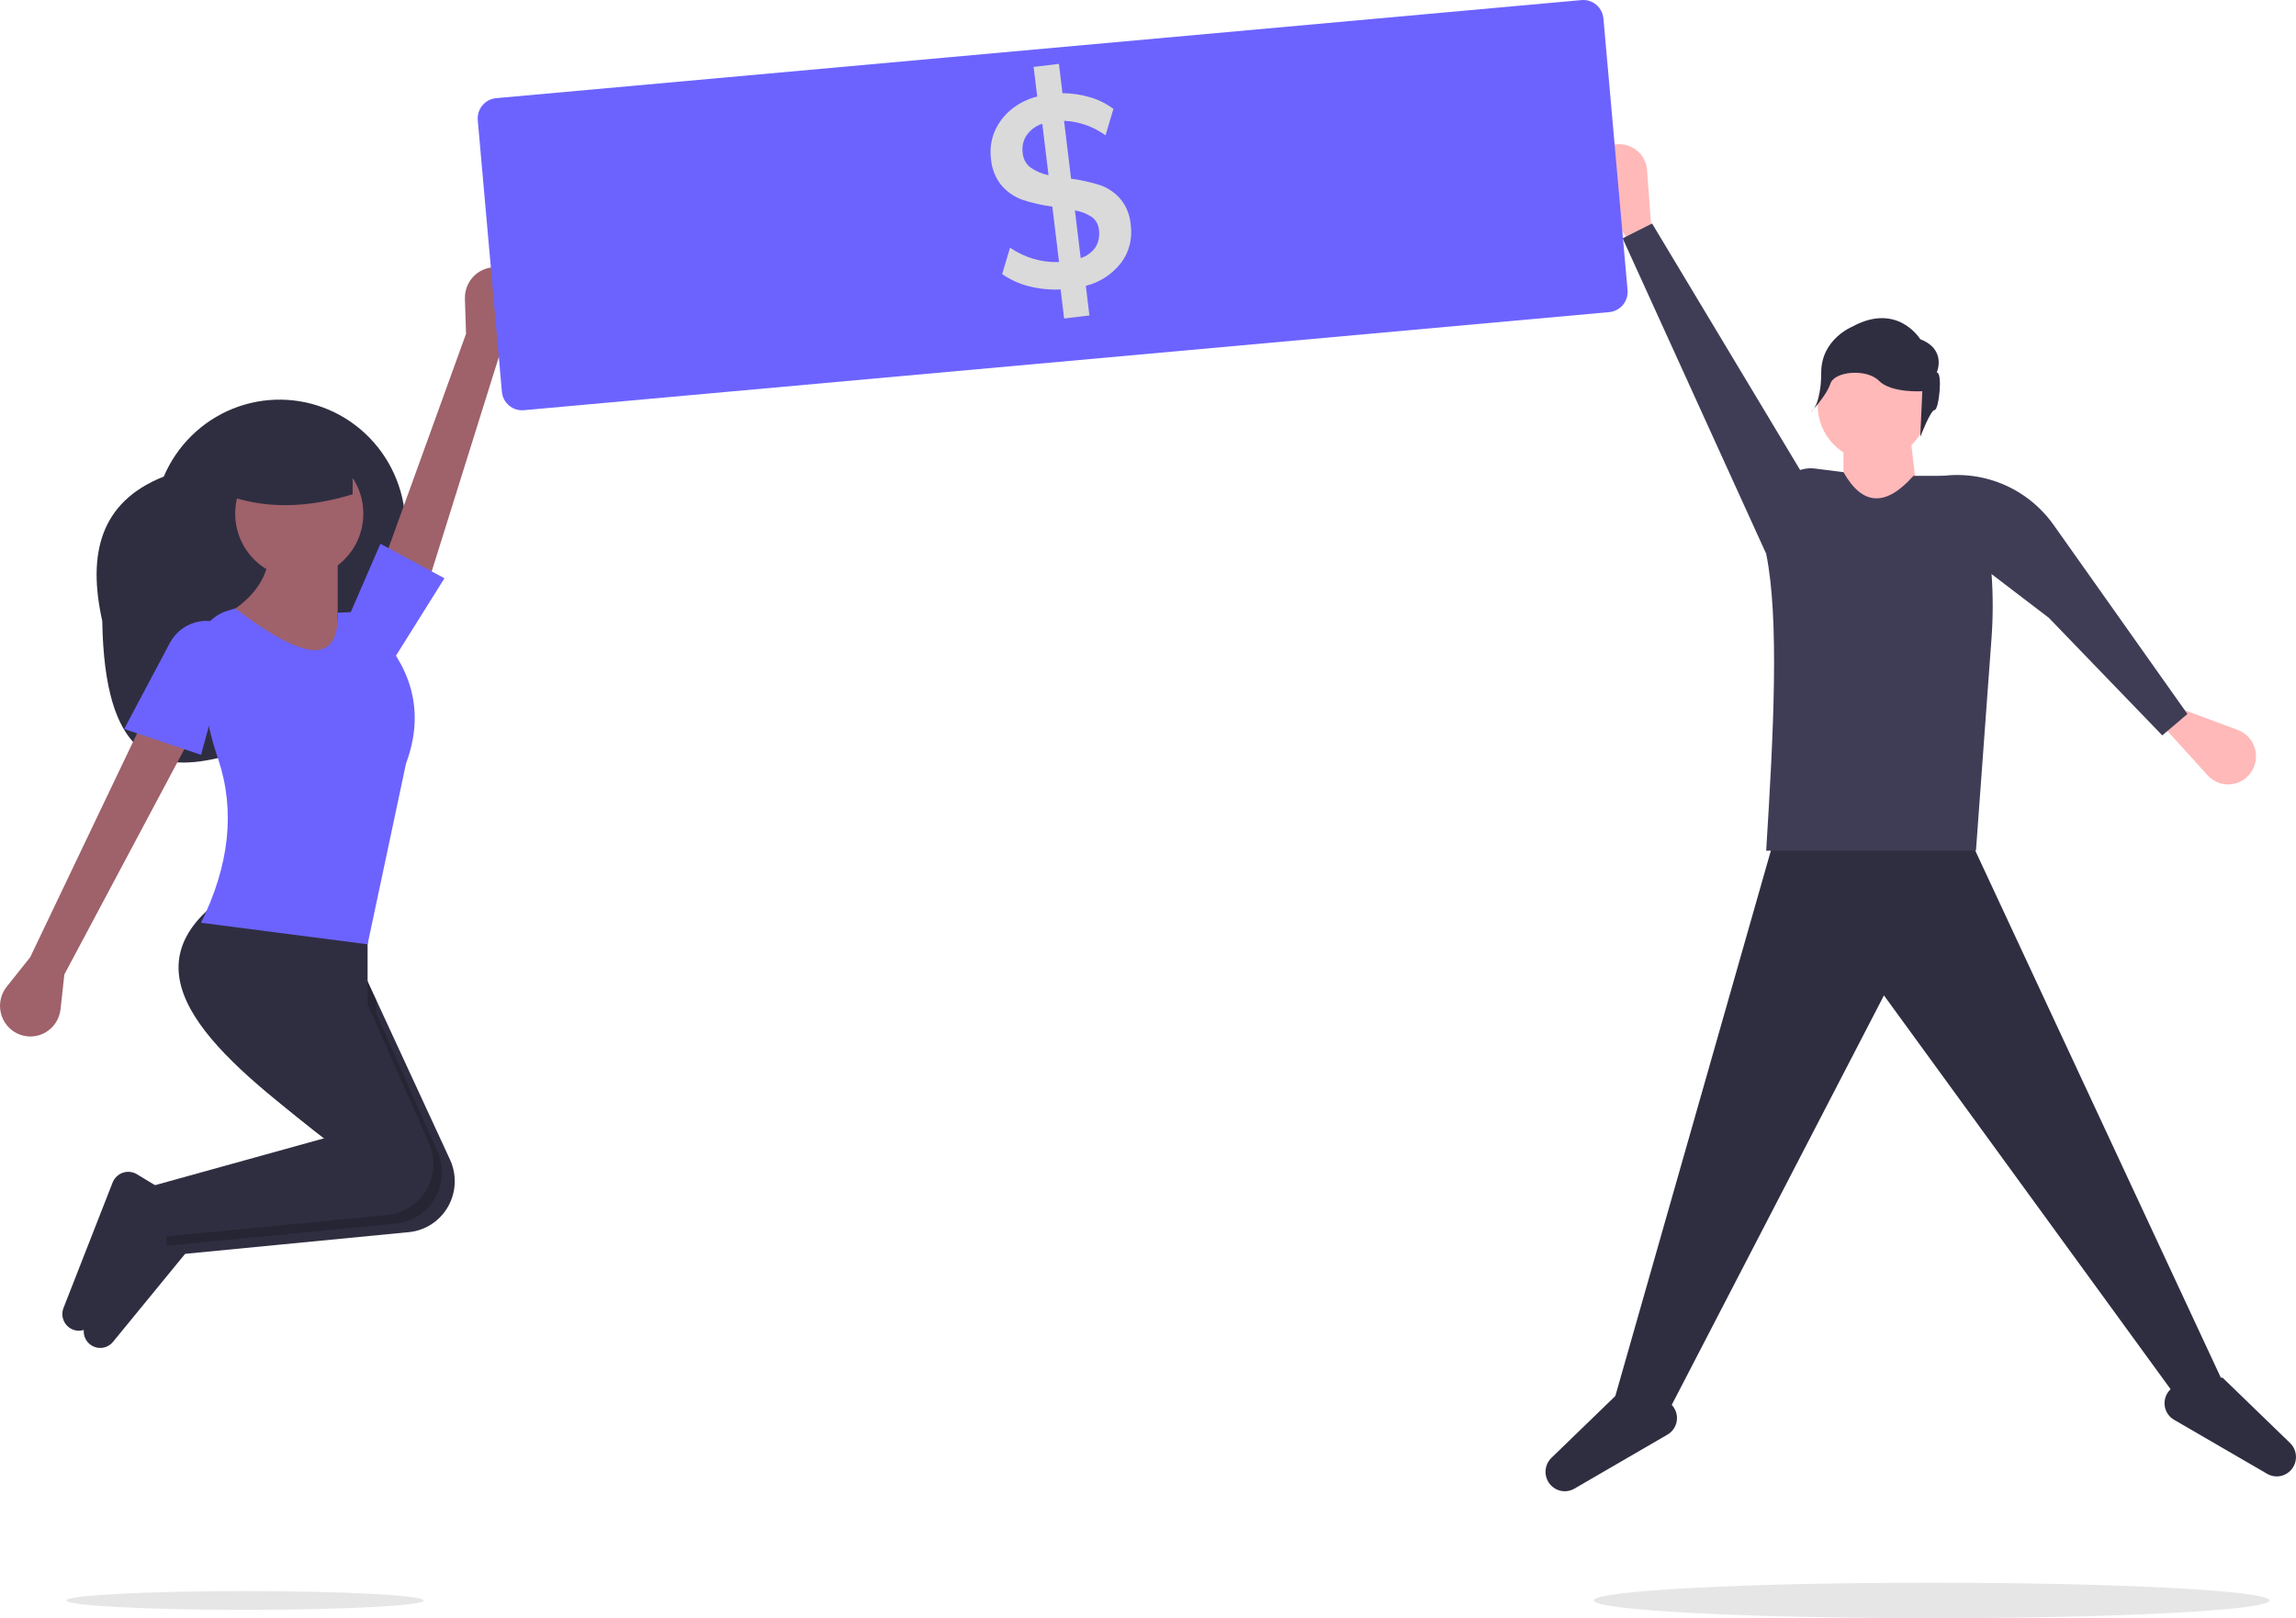 <svg width="532" height="375" viewBox="0 0 532 375" fill="none" xmlns="http://www.w3.org/2000/svg">
<path d="M23.696 143.91C24.205 175.581 35.943 179.01 50.358 175.707C66.825 171.933 80.341 160.106 87.002 144.457L91.596 133.665C94.65 126.49 94.753 118.386 91.882 111.135C89.011 103.883 83.401 98.079 76.286 94.999H76.286C72.763 93.474 68.977 92.664 65.144 92.615C61.311 92.565 57.505 93.277 53.945 94.711C50.384 96.145 47.139 98.272 44.394 100.97C41.648 103.669 39.457 106.886 37.945 110.439C23.162 116.295 20.242 128.419 23.696 143.91Z" fill="#2F2E41"/>
<path d="M116.385 80.167L120.809 72.617C121.35 71.695 121.676 70.662 121.764 69.594C121.851 68.527 121.698 67.454 121.316 66.455C120.933 65.456 120.332 64.557 119.556 63.826C118.78 63.095 117.85 62.55 116.835 62.233C115.764 61.899 114.63 61.828 113.526 62.025C112.423 62.222 111.382 62.683 110.491 63.368C109.599 64.054 108.883 64.944 108.402 65.965C107.921 66.986 107.689 68.108 107.725 69.238L107.985 77.353L87.193 134.817L98.531 137.204L116.385 80.167Z" fill="#9F616A"/>
<path d="M6.997 221.824L1.552 228.661C0.886 229.496 0.418 230.472 0.18 231.516C-0.058 232.56 -0.058 233.644 0.18 234.688C0.417 235.732 0.886 236.708 1.551 237.543C2.215 238.378 3.059 239.05 4.018 239.51C5.031 239.995 6.144 240.228 7.264 240.192C8.384 240.155 9.479 239.848 10.459 239.298C11.438 238.748 12.272 237.97 12.893 237.028C13.513 236.087 13.901 235.009 14.025 233.886L14.914 225.816L43.612 171.926L32.727 167.934L6.997 221.824Z" fill="#9F616A"/>
<path d="M40.644 278.708L41.445 288.418L41.633 290.683L94.933 285.514C96.77 285.305 98.532 284.662 100.077 283.637C101.621 282.612 102.904 281.234 103.821 279.615C104.738 277.996 105.263 276.182 105.354 274.319C105.445 272.457 105.099 270.6 104.344 268.898L87.154 231.684L81.217 218.83L55.487 212.842C34.271 229.219 53.36 247.292 77.377 265.574C78.317 266.293 79.267 267.012 80.227 267.73L40.644 278.708Z" fill="#2F2E41"/>
<path d="M22.684 312.332C23.333 312.426 23.996 312.349 24.608 312.111C25.219 311.872 25.76 311.479 26.178 310.969L43.612 289.685L42.623 279.706L36.678 276.109C36.192 275.815 35.648 275.631 35.084 275.57C34.52 275.509 33.95 275.573 33.413 275.756C32.876 275.94 32.385 276.24 31.974 276.634C31.564 277.028 31.243 277.508 31.035 278.04L19.663 307.091C19.451 307.634 19.363 308.218 19.407 308.799C19.45 309.381 19.624 309.945 19.915 310.45C20.205 310.954 20.605 311.385 21.085 311.711C21.565 312.037 22.111 312.25 22.684 312.332Z" fill="#2F2E41"/>
<path opacity="0.2" d="M37.675 276.712L38.664 288.687L41.445 288.418L91.964 283.518C93.801 283.309 95.564 282.666 97.108 281.641C98.652 280.616 99.935 279.238 100.852 277.619C101.769 276 102.294 274.186 102.385 272.324C102.476 270.461 102.13 268.604 101.375 266.902L87.154 234.797V231.684L81.217 218.83L55.487 212.842C34.271 229.219 53.36 247.292 77.377 265.574L77.259 265.734L37.675 276.712Z" fill="black"/>
<path d="M17.736 308.34C18.385 308.434 19.048 308.357 19.66 308.119C20.271 307.88 20.812 307.487 21.23 306.977L38.664 285.693L37.675 275.714L31.73 272.117C31.244 271.823 30.7 271.639 30.136 271.578C29.572 271.517 29.002 271.581 28.465 271.764C27.928 271.948 27.437 272.248 27.026 272.642C26.616 273.037 26.295 273.516 26.087 274.048L14.716 303.099C14.503 303.642 14.415 304.226 14.459 304.807C14.502 305.389 14.676 305.953 14.967 306.458C15.257 306.962 15.657 307.393 16.137 307.719C16.617 308.045 17.163 308.258 17.736 308.34Z" fill="#2F2E41"/>
<path d="M35.696 274.716L36.685 286.691L89.985 281.52C91.822 281.312 93.584 280.669 95.129 279.644C96.673 278.619 97.956 277.242 98.874 275.623C99.791 274.005 100.317 272.19 100.408 270.328C100.5 268.466 100.154 266.609 99.4 264.907L85.175 232.801V214.838L50.539 208.85C28.488 225.87 49.974 244.723 75.279 263.738L35.696 274.716Z" fill="#2F2E41"/>
<path d="M69.342 134.003C77.54 134.003 84.186 127.301 84.186 119.034C84.186 110.766 77.54 104.064 69.342 104.064C61.144 104.064 54.498 110.766 54.498 119.034C54.498 127.301 61.144 134.003 69.342 134.003Z" fill="#9F616A"/>
<path d="M49.55 143.983L70.331 157.954L88.144 153.963L78.248 143.983V129.014L62.415 128.016C62.082 133.993 58.686 139.464 49.55 143.983Z" fill="#9F616A"/>
<path d="M46.581 213.84L85.175 218.83L94.082 176.916C98.219 165.79 95.845 155.96 88.185 147.182C87.892 145.705 87.111 144.372 85.971 143.399C84.83 142.426 83.396 141.872 81.903 141.826L78.248 141.987C78.662 155.222 68.992 152.035 54.498 140.989L52.748 141.519C50.485 142.203 48.543 143.686 47.276 145.697C46.009 147.707 45.502 150.11 45.848 152.467L47.444 163.33C48.121 167.637 49.172 171.875 50.586 175.996C54.542 187.921 53.129 200.547 46.581 213.84Z" fill="#6C63FF"/>
<path d="M28.768 168.932L46.581 174.92L54.498 145.979L51.816 144.75C49.592 143.73 47.067 143.602 44.754 144.392C42.44 145.181 40.511 146.828 39.357 149L28.768 168.932Z" fill="#6C63FF"/>
<path d="M81.217 141.987L91.113 152.964L102.988 134.003L88.144 126.02L81.217 141.987Z" fill="#6C63FF"/>
<path d="M52.024 114.543C61.352 118.09 71.307 117.722 81.712 114.543V102.568H52.024V114.543Z" fill="#2F2E41"/>
<path d="M514.982 320.115L504.749 324.415L436.525 230.674L387.063 326.135L374.271 323.555L411.794 191.974H455.287L514.982 320.115Z" fill="#2F2E41"/>
<path d="M528.712 341.982C528.144 342.138 527.552 342.18 526.969 342.104C526.385 342.028 525.823 341.837 525.313 341.541L503.731 329.01C503.149 328.672 502.651 328.203 502.277 327.64C501.903 327.076 501.663 326.434 501.575 325.762C501.487 325.09 501.553 324.406 501.769 323.764C501.985 323.122 502.345 322.539 502.82 322.06L504.749 320.115L514.982 319.255L530.626 334.4C531.195 334.951 531.609 335.644 531.826 336.409C532.043 337.174 532.054 337.983 531.859 338.754C531.665 339.525 531.271 340.23 530.718 340.797C530.165 341.364 529.473 341.773 528.712 341.982Z" fill="#2F2E41"/>
<path d="M361.395 345.423C361.962 345.579 362.554 345.62 363.138 345.544C363.721 345.468 364.283 345.277 364.793 344.981L386.375 332.45C386.957 332.112 387.455 331.643 387.829 331.08C388.203 330.516 388.443 329.874 388.531 329.202C388.619 328.53 388.553 327.846 388.337 327.204C388.121 326.563 387.762 325.979 387.286 325.5L385.358 323.555L375.124 322.695L359.48 337.84C358.911 338.391 358.497 339.084 358.28 339.849C358.064 340.614 358.052 341.423 358.247 342.194C358.442 342.965 358.835 343.67 359.388 344.237C359.941 344.804 360.634 345.213 361.395 345.423Z" fill="#2F2E41"/>
<path d="M382.799 55.234L378.535 57.814L369.699 43.334C369.156 42.444 368.834 41.437 368.758 40.395C368.683 39.354 368.857 38.309 369.266 37.35C369.674 36.39 370.306 35.544 371.107 34.882C371.908 34.221 372.855 33.763 373.869 33.548C374.769 33.357 375.701 33.362 376.599 33.563C377.498 33.764 378.344 34.157 379.08 34.715C379.816 35.273 380.425 35.983 380.866 36.798C381.308 37.613 381.571 38.514 381.639 39.44L382.799 55.234Z" fill="#FFB9B9"/>
<path d="M500.917 167.97L502.686 163.284L518.509 169.154C519.481 169.514 520.352 170.105 521.05 170.876C521.748 171.648 522.252 172.577 522.519 173.586C522.786 174.595 522.808 175.654 522.585 176.674C522.361 177.693 521.897 178.643 521.233 179.444C520.642 180.156 519.907 180.733 519.077 181.135C518.247 181.537 517.342 181.756 516.421 181.776C515.501 181.797 514.587 181.619 513.74 181.253C512.894 180.888 512.134 180.345 511.513 179.66L500.917 167.97Z" fill="#FFB9B9"/>
<path d="M433.967 106.834C441.032 106.834 446.759 101.059 446.759 93.934C446.759 86.81 441.032 81.034 433.967 81.034C426.902 81.034 421.175 86.81 421.175 93.934C421.175 101.059 426.902 106.834 433.967 106.834Z" fill="#FFB9B9"/>
<path d="M445.053 121.454H427.144V101.674L442.495 99.954L445.053 121.454Z" fill="#FFB9B9"/>
<path d="M457.845 197.134H409.236C410.95 169.783 412.307 143.352 409.236 128.334L412.062 114.653C412.454 112.757 413.539 111.079 415.101 109.953C416.663 108.828 418.588 108.336 420.494 108.576L427.144 109.414C431.649 117.4 437.092 117.323 443.348 110.274H451.359C452.427 110.274 453.484 110.489 454.469 110.906C455.454 111.323 456.346 111.934 457.094 112.703C457.841 113.473 458.429 114.384 458.823 115.385C459.217 116.387 459.41 117.457 459.388 118.534C461.475 128.17 462.17 138.06 461.45 147.897L457.845 197.134Z" fill="#3F3D56"/>
<path d="M375.977 55.234L382.799 51.794L419.469 112.854L409.236 128.334L375.977 55.234Z" fill="#3F3D56"/>
<path d="M501.014 170.417L506.844 165.458L475.864 121.679C472.833 117.396 468.655 114.073 463.818 112.098C458.982 110.124 453.688 109.58 448.556 110.53L447.579 110.711L459.293 131.384L474.722 143.165L501.014 170.417Z" fill="#3F3D56"/>
<path d="M448.761 86.319C448.761 86.319 451.151 81.016 444.936 78.605C444.936 78.605 439.678 69.928 429.16 75.713C429.16 75.713 421.989 78.605 421.989 86.319C421.989 94.033 419.599 95.479 419.599 95.479C419.599 95.479 423.158 91.796 424.115 88.904C425.071 86.011 432.507 85.355 435.375 88.248C438.243 91.14 445.414 90.658 445.414 90.658L444.936 101.264C444.936 101.264 447.327 94.997 448.283 94.997C449.239 94.997 450.195 86.319 448.761 86.319Z" fill="#2F2E41"/>
<path d="M447.58 375C490.807 375 525.85 373.159 525.85 370.889C525.85 368.618 490.807 366.778 447.58 366.778C404.352 366.778 369.309 368.618 369.309 370.889C369.309 373.159 404.352 375 447.58 375Z" fill="#E6E6E6"/>
<path d="M56.786 373.062C79.635 373.062 98.157 372.089 98.157 370.889C98.157 369.689 79.635 368.716 56.786 368.716C33.937 368.716 15.414 369.689 15.414 370.889C15.414 372.089 33.937 373.062 56.786 373.062Z" fill="#E6E6E6"/>
<path d="M372.878 72.329L121.367 95.061C120.132 95.171 118.905 94.783 117.953 93.981C117.002 93.18 116.404 92.03 116.292 90.785L110.701 27.869C110.592 26.623 110.977 25.385 111.772 24.426C112.566 23.466 113.706 22.864 114.941 22.751L366.451 0.019C367.686 -0.091 368.914 0.297 369.866 1.099C370.817 1.901 371.414 3.05 371.526 4.295L377.118 67.212C377.227 68.457 376.842 69.695 376.047 70.655C375.252 71.614 374.113 72.216 372.878 72.329Z" fill="#6C63FF"/>
<path d="M259.509 45.982C258.209 44.547 256.599 43.481 254.827 42.883C252.647 42.197 250.422 41.702 248.174 41.403L246.55 28C249.967 28.138 253.296 29.298 256.161 31.349L257.988 25.242C256.364 24.025 254.559 23.117 252.655 22.561C250.542 21.93 248.366 21.605 246.183 21.593L245.36 14.8L239.501 15.51L240.332 22.369C238.103 22.917 236.016 23.969 234.21 25.457C232.578 26.797 231.28 28.546 230.426 30.556C229.616 32.514 229.336 34.686 229.619 36.827C229.8 39.161 230.703 41.377 232.185 43.12C233.536 44.621 235.216 45.735 237.065 46.356C239.281 47.066 241.545 47.576 243.833 47.882L245.39 60.725C241.397 60.883 237.434 59.724 234.034 57.402L232.208 63.516C234.111 64.836 236.21 65.791 238.408 66.338C240.818 66.945 243.289 67.193 245.75 67.075L246.566 73.809L252.425 73.099L251.594 66.239C254.802 65.463 257.671 63.588 259.773 60.896C260.695 59.681 261.369 58.27 261.752 56.751C262.134 55.233 262.217 53.64 261.996 52.074C261.821 49.814 260.945 47.669 259.509 45.982ZM242.951 40.596C241.467 40.304 240.047 39.699 238.774 38.816C238.266 38.436 237.84 37.941 237.528 37.366C237.216 36.792 237.026 36.153 236.97 35.495C236.747 34.014 237.08 32.509 237.896 31.31C238.807 30.046 240.07 29.126 241.506 28.679L242.951 40.596ZM253.833 57.297C252.975 58.509 251.774 59.387 250.404 59.804L249.065 48.755C250.45 48.979 251.782 49.5 252.984 50.287C253.443 50.616 253.828 51.051 254.112 51.559C254.396 52.067 254.57 52.635 254.623 53.221C254.85 54.647 254.568 56.103 253.833 57.297Z" fill="#DADADA"/>
</svg>
